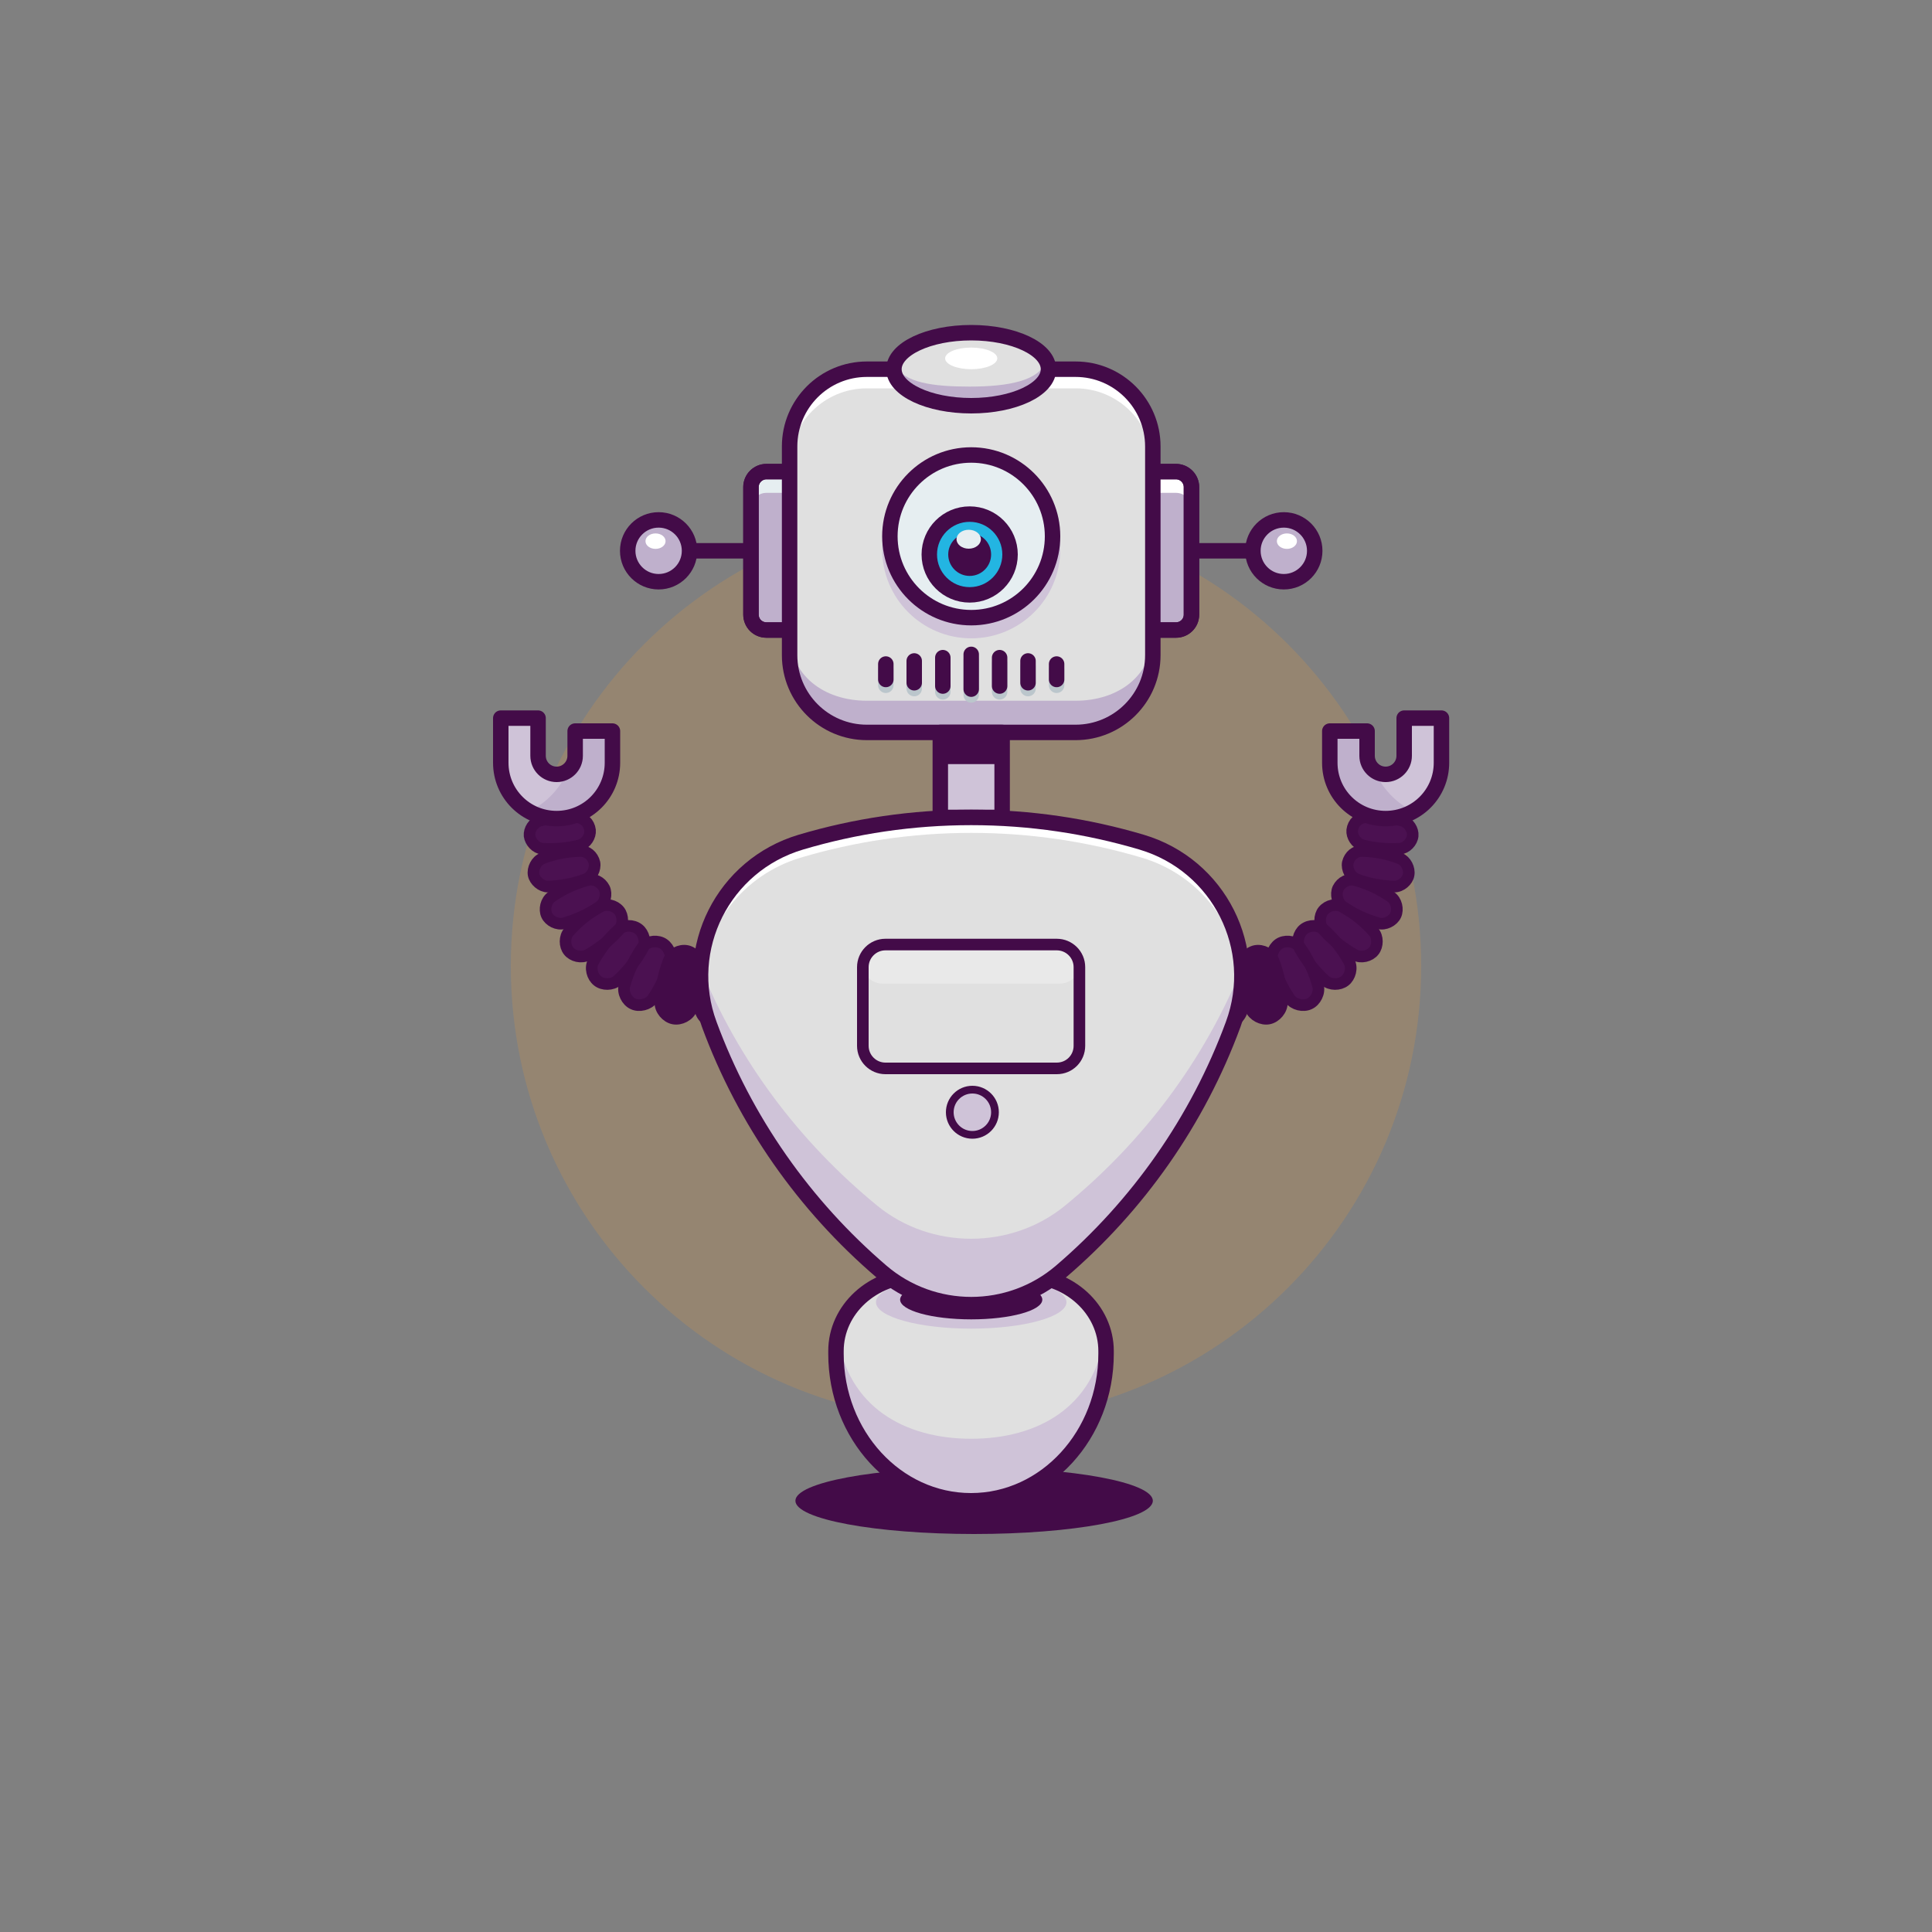 <svg width="1000" height="1000" viewBox="0 0 1000 1000" fill="none" xmlns="http://www.w3.org/2000/svg">
<rect x="0" y="0" width="1000" height="1000" fill="#808080" stroke="none"/>
<g clip-path="url(#clip0)">
<path opacity="0.17" d="M500 735.6C630.118 735.6 735.6 630.118 735.6 500C735.6 369.882 630.118 264.4 500 264.4C369.882 264.4 264.4 369.882 264.4 500C264.4 630.118 369.882 735.6 500 735.6Z" fill="#FF9F2C"/>
<path d="M504.2 794C555.286 794 596.7 786.299 596.7 776.8C596.7 767.301 555.286 759.6 504.2 759.6C453.114 759.6 411.7 767.301 411.7 776.8C411.7 786.299 453.114 794 504.2 794Z" fill="#430B48"/>
<path d="M475.2 660.3C451.7 660.3 432.7 677.7 432.7 699.3V700.7C432.7 742.8 464 776.8 502.6 776.8C541.2 776.8 572.5 742.7 572.5 700.7V699.3C572.5 677.8 553.5 660.3 530 660.3H475.2Z" fill="#E0E0E0"/>
<path d="M502.7 687.7C529.928 687.7 552 681.566 552 674C552 666.434 529.928 660.3 502.7 660.3C475.472 660.3 453.4 666.434 453.4 674C453.4 681.566 475.472 687.7 502.7 687.7Z" fill="#CFC3D8"/>
<path d="M502.7 682.9C523.024 682.9 539.5 678.333 539.5 672.7C539.5 667.067 523.024 662.5 502.7 662.5C482.376 662.5 465.9 667.067 465.9 672.7C465.9 678.333 482.376 682.9 502.7 682.9Z" fill="#430B48"/>
<path d="M502.7 744.7C467.8 744.7 438.9 727.9 433.6 691.5C433 694 432.7 696.6 432.7 699.3V700.7C432.7 742.8 464 776.8 502.6 776.8C541.2 776.8 572.5 742.7 572.5 700.7V699.3C572.5 696.6 572.2 694 571.6 691.5C566.5 727.9 537.6 744.7 502.7 744.7Z" fill="#CFC3D8"/>
<path d="M475.2 660.3C451.7 660.3 432.7 677.7 432.7 699.3V700.7C432.7 742.8 464 776.8 502.6 776.8C541.2 776.8 572.5 742.7 572.5 700.7V699.3C572.5 677.8 553.5 660.3 530 660.3H475.2Z" stroke="#430B48" stroke-width="8" stroke-miterlimit="10" stroke-linecap="round" stroke-linejoin="round"/>
<path d="M612.5 285.1H648.5" stroke="#430B48" stroke-width="8" stroke-miterlimit="10" stroke-linecap="round" stroke-linejoin="round"/>
<path d="M664.5 301.1C673.337 301.1 680.5 293.937 680.5 285.1C680.5 276.263 673.337 269.1 664.5 269.1C655.663 269.1 648.5 276.263 648.5 285.1C648.5 293.937 655.663 301.1 664.5 301.1Z" fill="#BFB0CC"/>
<path d="M664.5 301.1C673.337 301.1 680.5 293.937 680.5 285.1C680.5 276.263 673.337 269.1 664.5 269.1C655.663 269.1 648.5 276.263 648.5 285.1C648.5 293.937 655.663 301.1 664.5 301.1Z" stroke="#430B48" stroke-width="8" stroke-miterlimit="10" stroke-linecap="round" stroke-linejoin="round"/>
<path d="M626 522.5C625.1 515 625.4 507.5 626.8 500.1C627.7 496.3 631.8 493.3 635.4 493.5C639.1 493.6 642.9 496.8 643.6 500.7C644.5 508.2 644.2 515.7 642.8 523.1C641.9 526.9 637.8 529.9 634.2 529.7C630.5 529.6 626.6 526.4 626 522.5Z" fill="#4B1151"/>
<path d="M647.3 522.1C644.8 515.2 643.2 507.9 643 500.5C642.9 496.7 646.2 492.9 649.8 492.2C653.4 491.5 657.8 493.7 659.2 497.3C661.9 504.2 663.3 511.5 663.5 518.9C663.6 522.7 660.3 526.5 656.7 527.2C653.2 527.9 648.8 525.7 647.3 522.1Z" fill="#430B48"/>
<path d="M667.6 517C663.6 511 660.4 504.4 658.5 497.4C657.5 493.8 659.8 489.4 663 488C666.4 486.5 671 487.5 673.1 490.6C677.2 496.5 680.3 503.2 682.2 510.2C683.2 513.8 680.9 518.2 677.7 519.6C674.5 521.1 669.8 520 667.6 517Z" fill="#4B1151"/>
<path d="M685.8 507.5C680.6 502.7 676.1 497.1 672.7 490.9C670.9 487.6 672.2 483 674.9 480.9C677.9 478.6 682.4 478.7 685.2 481.1C690.5 485.8 694.9 491.5 698.3 497.7C700.1 501 698.8 505.6 696.1 507.7C693.3 509.9 688.6 509.9 685.8 507.5Z" fill="#4B1151"/>
<path d="M701.3 494.3C695.3 490.9 689.7 486.6 685.1 481.4C682.7 478.7 682.8 474 684.9 471.4C687.3 468.5 691.5 467.6 694.7 469.3C700.8 472.6 706.3 477 710.9 482.2C713.3 484.9 713.2 489.6 711.1 492.2C709 494.9 704.5 496 701.3 494.3Z" fill="#4B1151"/>
<path d="M713.5 477.9C707 476 700.7 473.2 695.1 469.3C692.2 467.3 691.2 462.8 692.6 459.8C694.3 456.4 698 454.6 701.5 455.6C708.1 457.4 714.3 460.3 719.9 464.2C722.8 466.2 723.8 470.7 722.4 473.7C721 476.7 716.9 478.8 713.5 477.9Z" fill="#4B1151"/>
<path d="M721.7 458.9C715 458.6 708.4 457.5 702.2 455.1C699 453.9 697 449.8 697.6 446.6C698.5 442.8 701.6 440.4 705 440.5C711.7 440.6 718.3 441.9 724.5 444.3C727.7 445.5 729.7 449.6 729.1 452.8C728.6 455.9 725.2 458.9 721.7 458.9Z" fill="#4B1151"/>
<path d="M724.5 439.3C718 439.7 711.5 439.1 705.2 437.5C701.9 436.5 699.6 432.9 699.9 429.7C700.4 425.8 703.2 423.4 706.6 423C713.1 422.6 719.6 423.2 725.9 424.8C729.2 425.8 731.5 429.4 731.2 432.6C730.9 435.8 727.9 439 724.5 439.3Z" fill="#4B1151"/>
<path d="M626 522.5C625.1 515 625.4 507.5 626.8 500.1C627.7 496.3 631.8 493.3 635.4 493.5C639.1 493.6 642.9 496.8 643.6 500.7C644.5 508.2 644.2 515.7 642.8 523.1C641.9 526.9 637.8 529.9 634.2 529.7C630.5 529.6 626.6 526.4 626 522.5Z" stroke="#430B48" stroke-width="6" stroke-miterlimit="10" stroke-linecap="round" stroke-linejoin="round"/>
<path d="M647.3 522.1C644.8 515.2 643.2 507.9 643 500.5C642.9 496.7 646.2 492.9 649.8 492.2C653.4 491.5 657.8 493.7 659.2 497.3C661.9 504.2 663.3 511.5 663.5 518.9C663.6 522.7 660.3 526.5 656.7 527.2C653.2 527.9 648.8 525.7 647.3 522.1Z" stroke="#430B48" stroke-width="6" stroke-miterlimit="10" stroke-linecap="round" stroke-linejoin="round"/>
<path d="M667.6 517C663.6 511 660.4 504.4 658.5 497.4C657.5 493.8 659.8 489.4 663 488C666.4 486.5 671 487.5 673.1 490.6C677.2 496.5 680.3 503.2 682.2 510.2C683.2 513.8 680.9 518.2 677.7 519.6C674.5 521.1 669.8 520 667.6 517Z" stroke="#430B48" stroke-width="6" stroke-miterlimit="10" stroke-linecap="round" stroke-linejoin="round"/>
<path d="M685.8 507.5C680.6 502.7 676.1 497.1 672.7 490.9C670.9 487.6 672.2 483 674.9 480.9C677.9 478.6 682.4 478.7 685.2 481.1C690.5 485.8 694.9 491.5 698.3 497.7C700.1 501 698.8 505.6 696.1 507.7C693.3 509.9 688.6 509.9 685.8 507.5Z" stroke="#430B48" stroke-width="6" stroke-miterlimit="10" stroke-linecap="round" stroke-linejoin="round"/>
<path d="M701.3 494.3C695.3 490.9 689.7 486.6 685.1 481.4C682.7 478.7 682.8 474 684.9 471.4C687.3 468.5 691.5 467.6 694.7 469.3C700.8 472.6 706.3 477 710.9 482.2C713.3 484.9 713.2 489.6 711.1 492.2C709 494.9 704.5 496 701.3 494.3Z" stroke="#430B48" stroke-width="6" stroke-miterlimit="10" stroke-linecap="round" stroke-linejoin="round"/>
<path d="M713.5 477.9C707 476 700.7 473.2 695.1 469.3C692.2 467.3 691.2 462.8 692.6 459.8C694.3 456.4 698 454.6 701.5 455.6C708.1 457.4 714.3 460.3 719.9 464.2C722.8 466.2 723.8 470.7 722.4 473.7C721 476.7 716.9 478.8 713.5 477.9Z" stroke="#430B48" stroke-width="6" stroke-miterlimit="10" stroke-linecap="round" stroke-linejoin="round"/>
<path d="M721.7 458.9C715 458.6 708.4 457.5 702.2 455.1C699 453.9 697 449.8 697.6 446.6C698.5 442.8 701.6 440.4 705 440.5C711.7 440.6 718.3 441.9 724.5 444.3C727.7 445.5 729.7 449.6 729.1 452.8C728.6 455.9 725.2 458.9 721.7 458.9Z" stroke="#430B48" stroke-width="6" stroke-miterlimit="10" stroke-linecap="round" stroke-linejoin="round"/>
<path d="M724.5 439.3C718 439.7 711.5 439.1 705.2 437.5C701.9 436.5 699.6 432.9 699.9 429.7C700.4 425.8 703.2 423.4 706.6 423C713.1 422.6 719.6 423.2 725.9 424.8C729.2 425.8 731.5 429.4 731.2 432.6C730.9 435.8 727.9 439 724.5 439.3Z" stroke="#430B48" stroke-width="6" stroke-miterlimit="10" stroke-linecap="round" stroke-linejoin="round"/>
<path d="M726.8 371.7V391.2C726.8 396.5 722.5 400.8 717.2 400.8C711.9 400.8 707.6 396.5 707.6 391.2V378.4H688.3V394.8C688.3 410.8 701.2 423.7 717.2 423.7C733.2 423.7 746.1 410.8 746.1 394.8V371.7H726.8V371.7Z" fill="#CFC3D8"/>
<path d="M711.4 398.9C709.1 397.1 707.6 394.4 707.6 391.3V383C707.6 382.2 707.5 381.3 707.5 380.5C707.5 379.8 707.5 379.2 707.5 378.5H688.3V394.9C688.3 410.9 701.2 423.8 717.2 423.8C722.4 423.8 727.3 422.4 731.5 420C722.7 415.7 715.5 408.2 711.4 398.9Z" fill="#BFB0CC"/>
<path d="M726.8 371.7V391.2C726.8 396.5 722.5 400.8 717.2 400.8C711.9 400.8 707.6 396.5 707.6 391.2V378.4H688.3V394.8C688.3 410.8 701.2 423.7 717.2 423.7C733.2 423.7 746.1 410.8 746.1 394.8V371.7H726.8V371.7Z" stroke="#430B48" stroke-width="8" stroke-miterlimit="10" stroke-linecap="round" stroke-linejoin="round"/>
<path d="M379.4 522.5C380.3 515 380 507.5 378.6 500.1C377.7 496.3 373.6 493.3 370 493.5C366.3 493.6 362.5 496.8 361.8 500.7C360.9 508.2 361.2 515.7 362.6 523.1C363.5 526.9 367.6 529.9 371.2 529.7C374.9 529.6 378.8 526.4 379.4 522.5Z" fill="#4B1151"/>
<path d="M358 522.1C360.5 515.2 362.1 507.9 362.3 500.5C362.4 496.7 359.1 492.9 355.5 492.2C351.9 491.5 347.5 493.7 346.1 497.3C343.4 504.2 342 511.5 341.8 518.9C341.7 522.7 345 526.5 348.6 527.2C352.2 527.9 356.6 525.7 358 522.1Z" fill="#430B48"/>
<path d="M337.8 517C341.8 511 345 504.4 346.9 497.4C347.9 493.8 345.6 489.4 342.4 488C339 486.5 334.4 487.5 332.3 490.6C328.2 496.5 325.1 503.2 323.2 510.2C322.2 513.8 324.5 518.2 327.7 519.6C330.8 521.1 335.6 520 337.8 517Z" fill="#4B1151"/>
<path d="M319.6 507.5C324.8 502.7 329.3 497.1 332.7 490.9C334.5 487.6 333.2 483 330.5 480.9C327.5 478.6 323 478.7 320.2 481.1C314.9 485.8 310.5 491.5 307.1 497.7C305.3 501 306.6 505.6 309.3 507.7C312 509.9 316.8 509.9 319.6 507.5Z" fill="#4B1151"/>
<path d="M304.1 494.3C310.1 490.9 315.7 486.6 320.3 481.4C322.7 478.7 322.6 474 320.5 471.4C318.1 468.5 313.9 467.6 310.7 469.3C304.6 472.6 299.1 477 294.5 482.2C292.1 484.9 292.2 489.6 294.3 492.2C296.4 494.9 300.9 496 304.1 494.3Z" fill="#4B1151"/>
<path d="M291.9 477.9C298.4 476 304.7 473.2 310.3 469.3C313.2 467.3 314.2 462.8 312.8 459.8C311.1 456.4 307.4 454.6 303.9 455.6C297.3 457.4 291.1 460.3 285.5 464.2C282.6 466.2 281.6 470.7 283 473.7C284.4 476.7 288.4 478.8 291.9 477.9Z" fill="#4B1151"/>
<path d="M283.6 458.9C290.3 458.6 296.9 457.5 303.1 455.1C306.3 453.9 308.3 449.8 307.7 446.6C306.8 442.8 303.7 440.4 300.3 440.5C293.6 440.6 287 441.9 280.8 444.3C277.6 445.5 275.6 449.6 276.2 452.8C276.8 455.9 280.2 458.9 283.6 458.9Z" fill="#4B1151"/>
<path d="M280.8 439.3C287.3 439.7 293.8 439.1 300.1 437.5C303.4 436.5 305.7 432.9 305.4 429.7C304.9 425.8 302.1 423.4 298.7 423C292.2 422.6 285.7 423.2 279.4 424.8C276.1 425.8 273.8 429.4 274.1 432.6C274.5 435.8 277.4 439 280.8 439.3Z" fill="#4B1151"/>
<path d="M379.4 522.5C380.3 515 380 507.5 378.6 500.1C377.7 496.3 373.6 493.3 370 493.5C366.3 493.6 362.5 496.8 361.8 500.7C360.9 508.2 361.2 515.7 362.6 523.1C363.5 526.9 367.6 529.9 371.2 529.7C374.9 529.6 378.8 526.4 379.4 522.5Z" stroke="#430B48" stroke-width="6" stroke-miterlimit="10" stroke-linecap="round" stroke-linejoin="round"/>
<path d="M358 522.1C360.5 515.2 362.1 507.9 362.3 500.5C362.4 496.7 359.1 492.9 355.5 492.2C351.9 491.5 347.5 493.7 346.1 497.3C343.4 504.2 342 511.5 341.8 518.9C341.7 522.7 345 526.5 348.6 527.2C352.2 527.9 356.6 525.7 358 522.1Z" stroke="#430B48" stroke-width="6" stroke-miterlimit="10" stroke-linecap="round" stroke-linejoin="round"/>
<path d="M337.8 517C341.8 511 345 504.4 346.9 497.4C347.9 493.8 345.6 489.4 342.4 488C339 486.5 334.4 487.5 332.3 490.6C328.2 496.5 325.1 503.2 323.2 510.2C322.2 513.8 324.5 518.2 327.7 519.6C330.8 521.1 335.6 520 337.8 517Z" stroke="#430B48" stroke-width="6" stroke-miterlimit="10" stroke-linecap="round" stroke-linejoin="round"/>
<path d="M319.6 507.5C324.8 502.7 329.3 497.1 332.7 490.9C334.5 487.6 333.2 483 330.5 480.9C327.5 478.6 323 478.7 320.2 481.1C314.9 485.8 310.5 491.5 307.1 497.7C305.3 501 306.6 505.6 309.3 507.7C312 509.9 316.8 509.9 319.6 507.5Z" stroke="#430B48" stroke-width="6" stroke-miterlimit="10" stroke-linecap="round" stroke-linejoin="round"/>
<path d="M304.1 494.3C310.1 490.9 315.7 486.6 320.3 481.4C322.7 478.7 322.6 474 320.5 471.4C318.1 468.5 313.9 467.6 310.7 469.3C304.6 472.6 299.1 477 294.5 482.2C292.1 484.9 292.2 489.6 294.3 492.2C296.4 494.9 300.9 496 304.1 494.3Z" stroke="#430B48" stroke-width="6" stroke-miterlimit="10" stroke-linecap="round" stroke-linejoin="round"/>
<path d="M291.9 477.9C298.4 476 304.7 473.2 310.3 469.3C313.2 467.3 314.2 462.8 312.8 459.8C311.1 456.4 307.4 454.6 303.9 455.6C297.3 457.4 291.1 460.3 285.5 464.2C282.6 466.2 281.6 470.7 283 473.7C284.4 476.7 288.4 478.8 291.9 477.9Z" stroke="#430B48" stroke-width="6" stroke-miterlimit="10" stroke-linecap="round" stroke-linejoin="round"/>
<path d="M283.6 458.9C290.3 458.6 296.9 457.5 303.1 455.1C306.3 453.9 308.3 449.8 307.7 446.6C306.8 442.8 303.7 440.4 300.3 440.5C293.6 440.6 287 441.9 280.8 444.3C277.6 445.5 275.6 449.6 276.2 452.8C276.8 455.9 280.2 458.9 283.6 458.9Z" stroke="#430B48" stroke-width="6" stroke-miterlimit="10" stroke-linecap="round" stroke-linejoin="round"/>
<path d="M280.8 439.3C287.3 439.7 293.8 439.1 300.1 437.5C303.4 436.5 305.7 432.9 305.4 429.7C304.9 425.8 302.1 423.4 298.7 423C292.2 422.6 285.7 423.2 279.4 424.8C276.1 425.8 273.8 429.4 274.1 432.6C274.5 435.8 277.4 439 280.8 439.3Z" stroke="#430B48" stroke-width="6" stroke-miterlimit="10" stroke-linecap="round" stroke-linejoin="round"/>
<path d="M278.5 371.7V391.2C278.5 396.5 282.8 400.8 288.1 400.8C293.4 400.8 297.7 396.5 297.7 391.2V378.4H317V394.8C317 410.8 304.1 423.7 288.1 423.7C272.1 423.7 259.2 410.8 259.2 394.8V371.7H278.5V371.7Z" fill="#CFC3D8"/>
<path d="M294 398.9C296.3 397.1 297.8 394.4 297.8 391.3V383C297.8 382.2 297.9 381.3 297.9 380.5C297.9 379.8 297.9 379.2 297.9 378.5H317.1V394.9C317.1 410.9 304.2 423.8 288.2 423.8C283 423.8 278.1 422.4 273.9 420C282.7 415.7 289.9 408.2 294 398.9Z" fill="#BFB0CC"/>
<path d="M278.5 371.7V391.2C278.5 396.5 282.8 400.8 288.1 400.8C293.4 400.8 297.7 396.5 297.7 391.2V378.4H317V394.8C317 410.8 304.1 423.7 288.1 423.7C272.1 423.7 259.2 410.8 259.2 394.8V371.7H278.5V371.7Z" stroke="#430B48" stroke-width="8" stroke-miterlimit="10" stroke-linecap="round" stroke-linejoin="round"/>
<path d="M608.7 326.1H592.7V244.1H608.7C613.1 244.1 616.7 247.7 616.7 252.1V318.1C616.7 322.6 613.1 326.1 608.7 326.1Z" fill="#BFB0CC"/>
<path d="M608.7 244.1H592.7V255.1H608.7C613.1 255.1 616.7 258.7 616.7 263.1V252.1C616.7 247.7 613.1 244.1 608.7 244.1Z" fill="white"/>
<path d="M608.7 326.1H592.7V244.1H608.7C613.1 244.1 616.7 247.7 616.7 252.1V318.1C616.7 322.6 613.1 326.1 608.7 326.1Z" stroke="#430B48" stroke-width="8" stroke-miterlimit="10" stroke-linecap="round" stroke-linejoin="round"/>
<path d="M392.9 285.1H356.9" stroke="#430B48" stroke-width="8" stroke-miterlimit="10" stroke-linecap="round" stroke-linejoin="round"/>
<path d="M340.9 301.1C349.737 301.1 356.9 293.937 356.9 285.1C356.9 276.263 349.737 269.1 340.9 269.1C332.063 269.1 324.9 276.263 324.9 285.1C324.9 293.937 332.063 301.1 340.9 301.1Z" fill="#BFB0CC"/>
<path d="M340.9 301.1C349.737 301.1 356.9 293.937 356.9 285.1C356.9 276.263 349.737 269.1 340.9 269.1C332.063 269.1 324.9 276.263 324.9 285.1C324.9 293.937 332.063 301.1 340.9 301.1Z" stroke="#430B48" stroke-width="8" stroke-miterlimit="10" stroke-linecap="round" stroke-linejoin="round"/>
<path d="M396.7 326.1H412.7V244.1H396.7C392.3 244.1 388.7 247.7 388.7 252.1V318.1C388.7 322.6 392.3 326.1 396.7 326.1Z" fill="#BFB0CC"/>
<path d="M396.7 244.1C392.3 244.1 388.7 247.7 388.7 252.1V263.1C388.7 258.7 392.3 255.1 396.7 255.1H412.7V244.1H396.7V244.1Z" fill="#E6EEF1"/>
<path d="M396.7 326.1H412.7V244.1H396.7C392.3 244.1 388.7 247.7 388.7 252.1V318.1C388.7 322.6 392.3 326.1 396.7 326.1Z" stroke="#430B48" stroke-width="8" stroke-miterlimit="10" stroke-linecap="round" stroke-linejoin="round"/>
<path d="M608.7 326.1H592.7V244.1H608.7C613.1 244.1 616.7 247.7 616.7 252.1V318.1C616.7 322.6 613.1 326.1 608.7 326.1Z" stroke="#430B48" stroke-width="8" stroke-miterlimit="10" stroke-linecap="round" stroke-linejoin="round"/>
<path d="M396.7 326.1H412.7V244.1H396.7C392.3 244.1 388.7 247.7 388.7 252.1V318.1C388.7 322.6 392.3 326.1 396.7 326.1Z" stroke="#430B48" stroke-width="8" stroke-miterlimit="10" stroke-linecap="round" stroke-linejoin="round"/>
<path d="M556.7 379.1H448.7C426.6 379.1 408.7 361.2 408.7 339.1V231.1C408.7 209 426.6 191.1 448.7 191.1H556.7C578.8 191.1 596.7 209 596.7 231.1V339.1C596.7 361.2 578.8 379.1 556.7 379.1Z" fill="#E0E0E0"/>
<path d="M556.7 379.1H448.7C426.6 379.1 408.7 361.2 408.7 339.1V231.1C408.7 209 426.6 191.1 448.7 191.1H556.7C578.8 191.1 596.7 209 596.7 231.1V339.1C596.7 361.2 578.8 379.1 556.7 379.1Z" fill="#E0E0E0"/>
<path d="M556.7 379.1H448.7C426.6 379.1 408.7 361.2 408.7 339.1V231.1C408.7 209 426.6 191.1 448.7 191.1H556.7C578.8 191.1 596.7 209 596.7 231.1V339.1C596.7 361.2 578.8 379.1 556.7 379.1Z" fill="#E0E0E0"/>
<path d="M556.7 191.1H448.7C426.6 191.1 408.7 209 408.7 231.1V241C408.7 218.9 426.6 201 448.7 201H556.7C578.8 201 596.7 218.9 596.7 241V231.1C596.7 209 578.8 191.1 556.7 191.1Z" fill="white"/>
<path d="M556.7 362.7H448.7C426.6 362.7 408.7 349.7 408.7 327.6V339.1C408.7 361.2 426.6 379.1 448.7 379.1H556.7C578.8 379.1 596.7 361.2 596.7 339.1V327.6C596.7 349.8 578.8 362.7 556.7 362.7Z" fill="#BFB0CC"/>
<path d="M556.7 379.1H448.7C426.6 379.1 408.7 361.2 408.7 339.1V231.1C408.7 209 426.6 191.1 448.7 191.1H556.7C578.8 191.1 596.7 209 596.7 231.1V339.1C596.7 361.2 578.8 379.1 556.7 379.1Z" stroke="#430B48" stroke-width="8" stroke-miterlimit="10" stroke-linecap="round" stroke-linejoin="round"/>
<path d="M502.7 213.1C524.791 213.1 542.7 203.25 542.7 191.1C542.7 178.95 524.791 169.1 502.7 169.1C480.609 169.1 462.7 178.95 462.7 191.1C462.7 203.25 480.609 213.1 502.7 213.1Z" fill="#FEA74A"/>
<path d="M502.7 213.1C524.791 213.1 542.7 203.25 542.7 191.1C542.7 178.95 524.791 169.1 502.7 169.1C480.609 169.1 462.7 178.95 462.7 191.1C462.7 203.25 480.609 213.1 502.7 213.1Z" fill="#BBC6CC"/>
<path d="M502.7 210C524.791 210 542.7 201.538 542.7 191.1C542.7 180.662 524.791 172.2 502.7 172.2C480.609 172.2 462.7 180.662 462.7 191.1C462.7 201.538 480.609 210 502.7 210Z" fill="#E0E0E0"/>
<path d="M541.4 186.6C538.4 197.1 521.9 200.1 501.9 200.1C483.3 200.1 467.7 198.2 463.2 188.8C462.9 189.9 462.7 187 462.7 188.2C462.7 200.3 480.6 210.1 502.7 210.1C524.8 210.1 542.7 200.3 542.7 188.2C542.7 186.2 542.2 188.3 541.4 186.6Z" fill="#BFB0CC"/>
<path d="M502.7 210C524.791 210 542.7 201.538 542.7 191.1C542.7 180.662 524.791 172.2 502.7 172.2C480.609 172.2 462.7 180.662 462.7 191.1C462.7 201.538 480.609 210 502.7 210Z" stroke="#430B48" stroke-width="8" stroke-miterlimit="10" stroke-linecap="round" stroke-linejoin="round"/>
<path d="M502.7 326.4C525.951 326.4 544.8 307.551 544.8 284.3C544.8 261.049 525.951 242.2 502.7 242.2C479.449 242.2 460.6 261.049 460.6 284.3C460.6 307.551 479.449 326.4 502.7 326.4Z" fill="#CFC3D8" stroke="#CFC3D8" stroke-width="8" stroke-miterlimit="10" stroke-linecap="round" stroke-linejoin="round"/>
<path d="M502.7 319.7C525.951 319.7 544.8 300.851 544.8 277.6C544.8 254.349 525.951 235.5 502.7 235.5C479.449 235.5 460.6 254.349 460.6 277.6C460.6 300.851 479.449 319.7 502.7 319.7Z" fill="#E6EEF1"/>
<path d="M502.7 319.7C525.951 319.7 544.8 300.851 544.8 277.6C544.8 254.349 525.951 235.5 502.7 235.5C479.449 235.5 460.6 254.349 460.6 277.6C460.6 300.851 479.449 319.7 502.7 319.7Z" stroke="#430B48" stroke-width="8" stroke-miterlimit="10" stroke-linecap="round" stroke-linejoin="round"/>
<path d="M501.9 307.9C513.443 307.9 522.8 298.543 522.8 287C522.8 275.457 513.443 266.1 501.9 266.1C490.357 266.1 481 275.457 481 287C481 298.543 490.357 307.9 501.9 307.9Z" fill="#23B5E2"/>
<path d="M501.9 307.9C513.443 307.9 522.8 298.543 522.8 287C522.8 275.457 513.443 266.1 501.9 266.1C490.357 266.1 481 275.457 481 287C481 298.543 490.357 307.9 501.9 307.9Z" stroke="#430B48" stroke-width="8" stroke-miterlimit="10" stroke-linecap="round" stroke-linejoin="round"/>
<path d="M501.9 298.1C508.03 298.1 513 293.13 513 287C513 280.87 508.03 275.9 501.9 275.9C495.77 275.9 490.8 280.87 490.8 287C490.8 293.13 495.77 298.1 501.9 298.1Z" fill="#430B48"/>
<path d="M546.9 346.7V354.7" stroke="#BBC6CC" stroke-width="8" stroke-miterlimit="10" stroke-linecap="round" stroke-linejoin="round"/>
<path d="M532.1 345.1V356.4" stroke="#BBC6CC" stroke-width="8" stroke-miterlimit="10" stroke-linecap="round" stroke-linejoin="round"/>
<path d="M517.4 343.4V358.1" stroke="#BBC6CC" stroke-width="8" stroke-miterlimit="10" stroke-linecap="round" stroke-linejoin="round"/>
<path d="M502.7 341.7V359.7" stroke="#BBC6CC" stroke-width="8" stroke-miterlimit="10" stroke-linecap="round" stroke-linejoin="round"/>
<path d="M458.5 346.7V354.7" stroke="#BBC6CC" stroke-width="8" stroke-miterlimit="10" stroke-linecap="round" stroke-linejoin="round"/>
<path d="M473.2 345.1V356.4" stroke="#BBC6CC" stroke-width="8" stroke-miterlimit="10" stroke-linecap="round" stroke-linejoin="round"/>
<path d="M488 343.4V358.1" stroke="#BBC6CC" stroke-width="8" stroke-miterlimit="10" stroke-linecap="round" stroke-linejoin="round"/>
<path d="M546.9 343.7V351.7" stroke="#430B48" stroke-width="8" stroke-miterlimit="10" stroke-linecap="round" stroke-linejoin="round"/>
<path d="M532.1 342.1V353.4" stroke="#430B48" stroke-width="8" stroke-miterlimit="10" stroke-linecap="round" stroke-linejoin="round"/>
<path d="M517.4 340.4V355.1" stroke="#430B48" stroke-width="8" stroke-miterlimit="10" stroke-linecap="round" stroke-linejoin="round"/>
<path d="M502.7 338.7V356.7" stroke="#430B48" stroke-width="8" stroke-miterlimit="10" stroke-linecap="round" stroke-linejoin="round"/>
<path d="M458.5 343.7V351.7" stroke="#430B48" stroke-width="8" stroke-miterlimit="10" stroke-linecap="round" stroke-linejoin="round"/>
<path d="M473.2 342.1V353.4" stroke="#430B48" stroke-width="8" stroke-miterlimit="10" stroke-linecap="round" stroke-linejoin="round"/>
<path d="M488 340.4V355.1" stroke="#430B48" stroke-width="8" stroke-miterlimit="10" stroke-linecap="round" stroke-linejoin="round"/>
<path d="M518.7 379.1H486.7V423.1H518.7V379.1Z" fill="#CFC3D8"/>
<path d="M518.7 379.1H486.7V395.5H518.7V379.1Z" fill="#430B48"/>
<path d="M518.7 379.1H486.7V423.1H518.7V379.1Z" stroke="#430B48" stroke-width="8" stroke-miterlimit="10" stroke-linecap="round" stroke-linejoin="round"/>
<path d="M638.3 530.2C619.9 580.2 588.9 624.1 549.2 658.1C522.5 681 482.9 681 456.2 658.1C416.5 624.1 385.5 580.2 367.1 530.2C352.6 490.9 374.4 447.8 414.5 435.9C442.4 427.6 472 423.1 502.7 423.1C533.4 423.1 562.9 427.6 590.9 435.9C631 447.8 652.8 490.9 638.3 530.2Z" fill="#E0E0E0"/>
<path d="M638.3 530.2C619.9 580.2 588.9 624.1 549.2 658.1C522.5 681 482.9 681 456.2 658.1C416.5 624.1 385.5 580.2 367.1 530.2C352.6 490.9 374.4 447.8 414.5 435.9C442.4 427.6 472 423.1 502.7 423.1C533.4 423.1 562.9 427.6 590.9 435.9C631 447.8 652.8 490.9 638.3 530.2Z" fill="#E0E0E0"/>
<path d="M414.5 443.9C442.4 435.6 472 431.1 502.7 431.1C533.4 431.1 562.9 435.6 590.9 443.9C621.2 452.9 641 479.6 642.7 509.1C644.5 476.6 623.9 445.7 590.9 435.9C563 427.6 533.4 423.1 502.7 423.1C472 423.1 442.5 427.6 414.5 435.9C381.5 445.7 360.9 476.6 362.7 509.1C364.4 479.7 384.2 452.9 414.5 443.9Z" fill="white"/>
<path d="M551.3 624C523.4 646.9 481.9 646.9 454 624C413.8 591.1 382.2 549 362.7 501.1C362.2 510.7 363.5 520.6 367.1 530.2C385.5 580.2 416.5 624.1 456.2 658.1C482.9 681 522.5 681 549.2 658.1C588.9 624.1 619.9 580.2 638.3 530.2C641.9 520.6 643.2 510.7 642.7 501.1C623.2 549 591.5 591.1 551.3 624Z" fill="#CFC3D8"/>
<path d="M638.3 530.2C619.9 580.2 588.9 624.1 549.2 658.1C522.5 681 482.9 681 456.2 658.1C416.5 624.1 385.5 580.2 367.1 530.2C352.6 490.9 374.4 447.8 414.5 435.9C442.4 427.6 472 423.1 502.7 423.1C533.4 423.1 562.9 427.6 590.9 435.9C631 447.8 652.8 490.9 638.3 530.2Z" stroke="#430B48" stroke-width="8" stroke-miterlimit="10" stroke-linecap="round" stroke-linejoin="round"/>
<path opacity="0.3" d="M548.6 509.1H456.7C451.1 509.1 446.6 504.6 446.6 499C446.6 493.4 451.1 488.9 456.7 488.9H548.6C554.2 488.9 558.7 493.4 558.7 499C558.7 504.6 554.2 509.1 548.6 509.1Z" fill="white"/>
<path d="M547 553H458.3C451.9 553 446.6 547.8 446.6 541.3V500.6C446.6 494.2 451.8 488.9 458.3 488.9H547C553.4 488.9 558.7 494.1 558.7 500.6V541.3C558.7 547.8 553.5 553 547 553Z" stroke="#430B48" stroke-width="6" stroke-miterlimit="10" stroke-linecap="round" stroke-linejoin="round"/>
<path d="M502.7 191.1C510.156 191.1 516.2 188.593 516.2 185.5C516.2 182.407 510.156 179.9 502.7 179.9C495.244 179.9 489.2 182.407 489.2 185.5C489.2 188.593 495.244 191.1 502.7 191.1Z" fill="white"/>
<path d="M501.4 284C504.879 284 507.7 281.806 507.7 279.1C507.7 276.394 504.879 274.2 501.4 274.2C497.921 274.2 495.1 276.394 495.1 279.1C495.1 281.806 497.921 284 501.4 284Z" fill="#E6EEF1"/>
<path d="M666.1 284.1C668.972 284.1 671.3 282.309 671.3 280.1C671.3 277.891 668.972 276.1 666.1 276.1C663.228 276.1 660.9 277.891 660.9 280.1C660.9 282.309 663.228 284.1 666.1 284.1Z" fill="white"/>
<path d="M339.3 284.1C342.172 284.1 344.5 282.309 344.5 280.1C344.5 277.891 342.172 276.1 339.3 276.1C336.428 276.1 334.1 277.891 334.1 280.1C334.1 282.309 336.428 284.1 339.3 284.1Z" fill="white"/>
<path d="M503.3 587.4C509.762 587.4 515 582.162 515 575.7C515 569.238 509.762 564 503.3 564C496.838 564 491.6 569.238 491.6 575.7C491.6 582.162 496.838 587.4 503.3 587.4Z" fill="#CFC3D8"/>
<path d="M503.3 587.4C509.762 587.4 515 582.162 515 575.7C515 569.238 509.762 564 503.3 564C496.838 564 491.6 569.238 491.6 575.7C491.6 582.162 496.838 587.4 503.3 587.4Z" stroke="#430B48" stroke-width="4" stroke-miterlimit="10" stroke-linecap="round" stroke-linejoin="round"/>
</g>
<defs>
<clipPath id="clip0">
<rect width="1000" height="1000" fill="white"/>
</clipPath>
</defs>
</svg>
